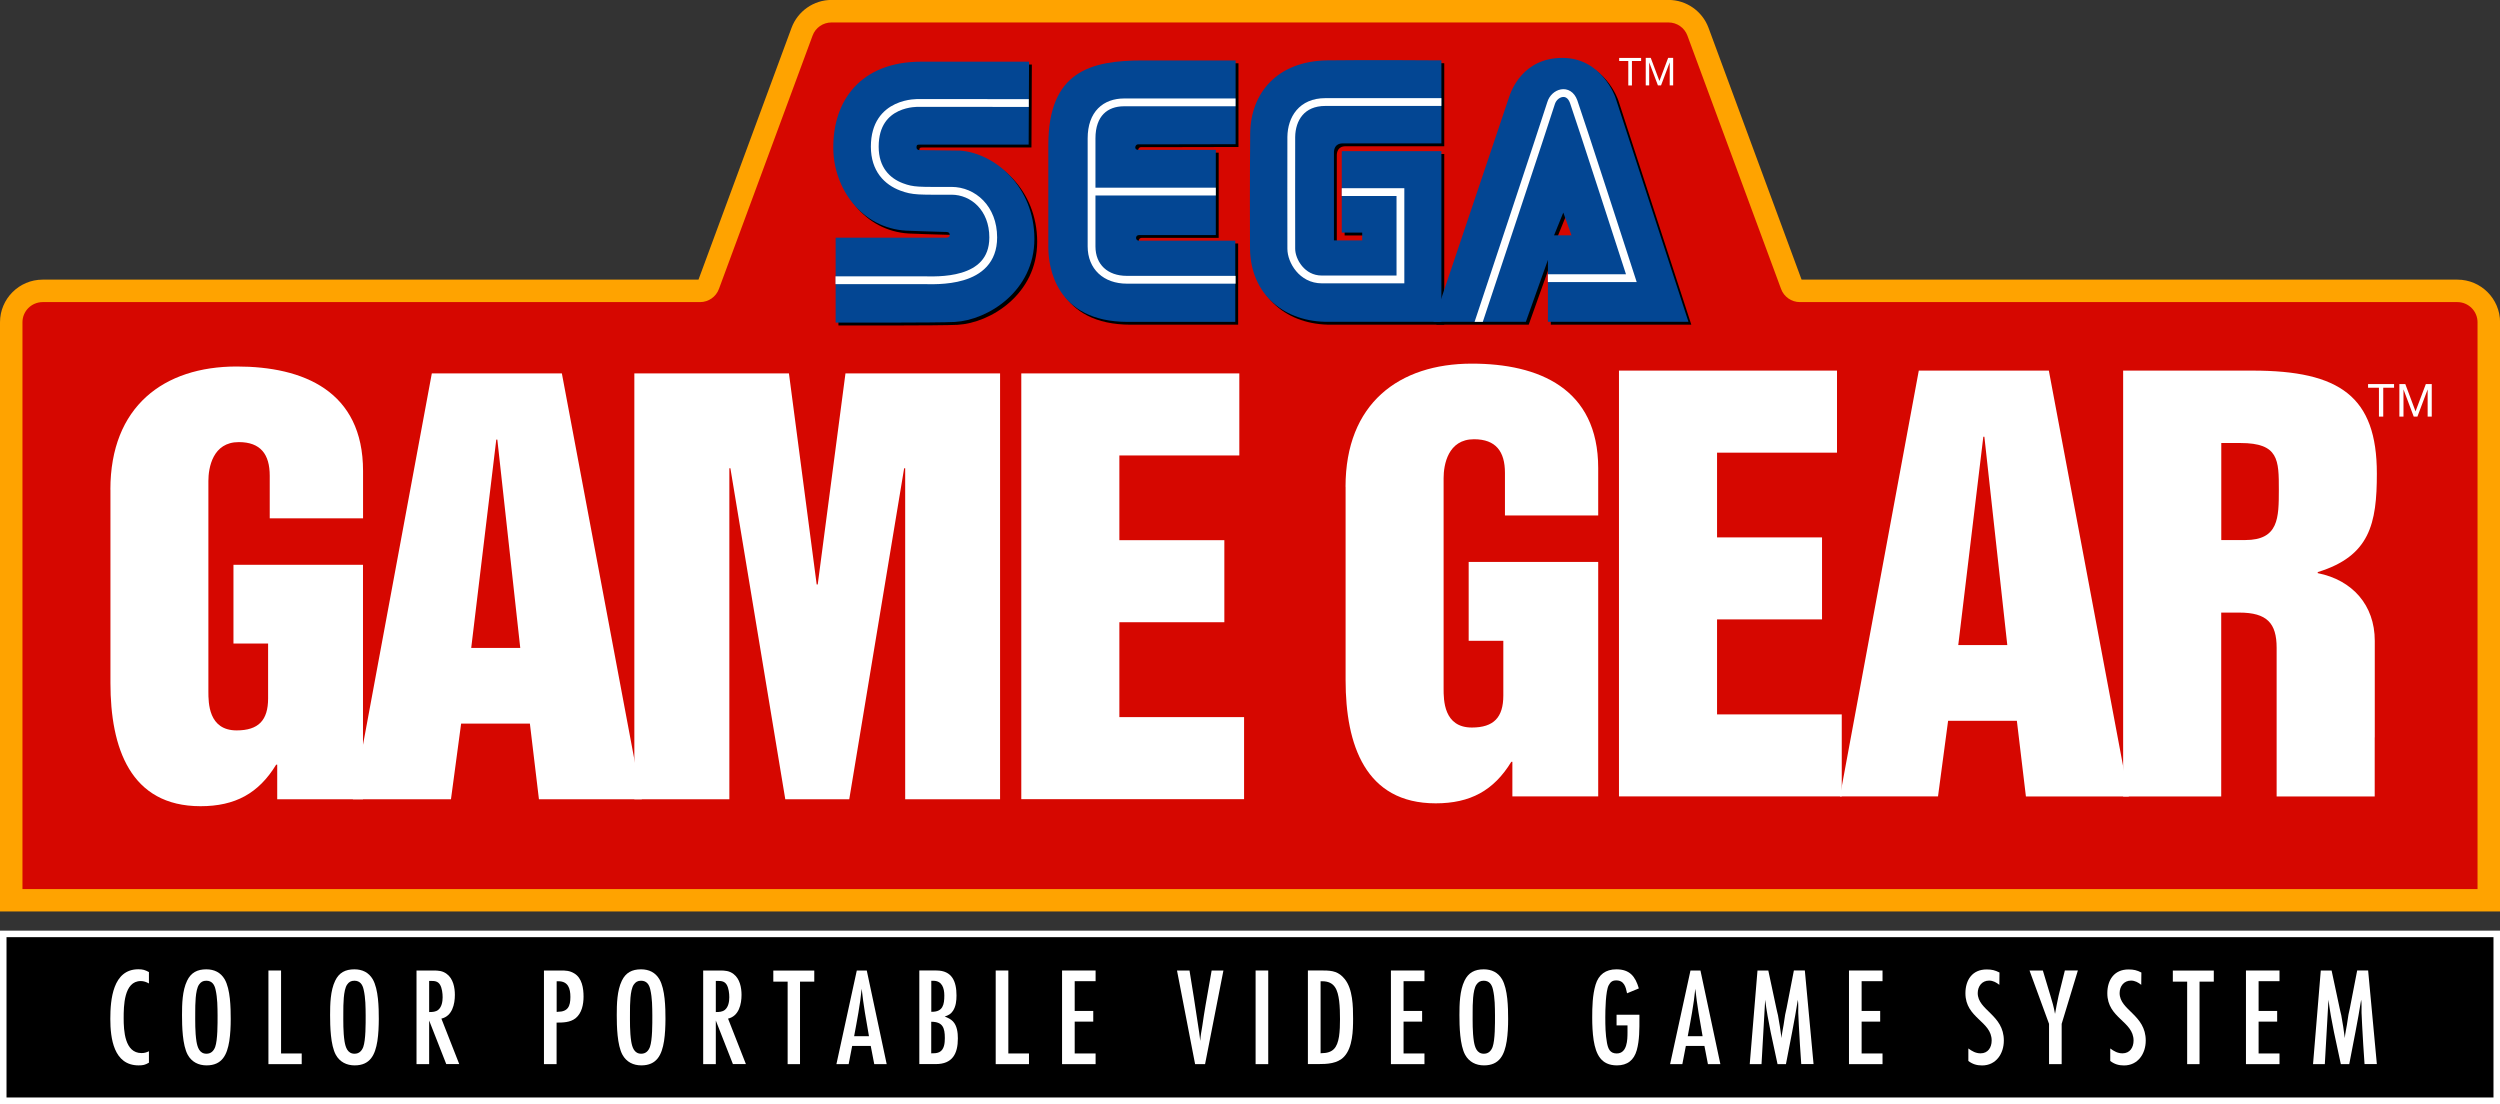 <?xml version="1.0" encoding="utf-8"?>
<!-- Generator: Adobe Illustrator 26.0.3, SVG Export Plug-In . SVG Version: 6.00 Build 0)  -->
<svg version="1.1" id="Layer_1" xmlns="http://www.w3.org/2000/svg" xmlns:xlink="http://www.w3.org/1999/xlink" x="0px" y="0px"
	 viewBox="0 0 3839 1695.3" style="enable-background:new 0 0 3839 1695.3;" xml:space="preserve">
<rect x="0" y="0" width="3839" height="1695.3" fill="#333333" stroke="none"/>
<style type="text/css">
	.st0{fill:#FFFFFF;}
	.st1{fill:#FFA300;}
	.st2{fill:#D60700;}
	.st3{enable-background:new    ;}
	.st4{fill:#034693;}
	.st5{fill:none;stroke:#FFFFFF;stroke-width:11.969;stroke-miterlimit:10;}
	
		.st6{clip-path:url(#SVGID_00000172412681695940269920000004348806763808708508_);fill:none;stroke:#FFFFFF;stroke-width:11.969;stroke-miterlimit:10;}
	
		.st7{clip-path:url(#SVGID_00000165952900752009374480000006569451456067926925_);fill:none;stroke:#FFFFFF;stroke-width:11.969;stroke-miterlimit:10;}
	
		.st8{clip-path:url(#SVGID_00000046335621774248429310000016016805472005746090_);fill:none;stroke:#FFFFFF;stroke-width:11.969;stroke-miterlimit:10;}
	
		.st9{clip-path:url(#SVGID_00000072968856342140343490000016373165198578020484_);fill:none;stroke:#FFFFFF;stroke-width:11.969;stroke-miterlimit:10;}
	
		.st10{clip-path:url(#SVGID_00000079486502497243435720000016659843821669129405_);fill:none;stroke:#FFFFFF;stroke-width:11.969;stroke-miterlimit:10;}
	
		.st11{clip-path:url(#SVGID_00000006687880697391048770000009559481098089760431_);fill:none;stroke:#FFFFFF;stroke-width:11.969;stroke-miterlimit:10;}
	.st12{fill:none;stroke:#000000;stroke-width:11.969;stroke-miterlimit:10;}
	
		.st13{clip-path:url(#SVGID_00000101802855039086909780000011365416874562659992_);fill:none;stroke:#000000;stroke-width:11.969;stroke-miterlimit:10;}
	
		.st14{clip-path:url(#SVGID_00000114045337721988330740000007192449479722318989_);fill:none;stroke:#000000;stroke-width:11.969;stroke-miterlimit:10;}
	
		.st15{clip-path:url(#SVGID_00000180360095592257072970000011426804929582565054_);fill:none;stroke:#000000;stroke-width:11.969;stroke-miterlimit:10;}
	
		.st16{clip-path:url(#SVGID_00000080183992794205547190000006005988189728067519_);fill:none;stroke:#000000;stroke-width:11.969;stroke-miterlimit:10;}
	
		.st17{clip-path:url(#SVGID_00000177462517021469897330000016602718225705686163_);fill:none;stroke:#000000;stroke-width:11.969;stroke-miterlimit:10;}
	
		.st18{clip-path:url(#SVGID_00000136401092328934249580000013282351037001678011_);fill:none;stroke:#000000;stroke-width:11.969;stroke-miterlimit:10;}
	.st19{fill:none;}
</style>
<g>
	<g>
		<g>
			<rect x="5" y="1434.1" width="3829" height="256.2"/>
			<g>
				<path class="st0" d="M3829,1439.1v246.2H10l0-246.2H3829 M3839,1429.1H0l0,266.2h3839V1429.1L3839,1429.1z"/>
			</g>
		</g>
		<g>
			<g>
				<path class="st0" d="M228.6,1631.9c-5.8,3.4-9.1,4.1-15.7,4.1c-38.4,0-43.5-41.8-43.5-71.3s3.7-76.3,43.1-76.3
					c6.7,0,10.3,1.1,16.2,4.3v17.5c-3.9-2.2-8-3.7-12.5-3.7c-26.1,0-26.3,38.8-26.3,57.1c0,18.8,1.5,53.5,27.4,53.5
					c4.3,0,7.5-0.9,11.4-2.8V1631.9z"/>
				<path class="st0" d="M352.1,1598.7c-3.4,21.1-11,37.3-34.9,37.3c-12.3,0-22.8-5.2-28.9-16.2c-8.2-14.9-8.8-44-8.8-61
					c0-16.8,0.4-37.5,7.8-52.8c6-12.5,15.7-17.5,29.5-17.5c12.1,0,22,4.7,28.2,15.3c8.8,15.3,9.3,43.3,9.3,61
					C354.3,1576.3,353.8,1587.5,352.1,1598.7z M331,1519.6c-1.7-7.8-5.6-13.6-14.2-13.6c-5.2,0-8.4,1.9-11.2,6
					c-5.8,8.2-5.8,31.7-5.8,41.8c0,15.1-0.4,30.6,1.9,45.5c1.5,8.8,4.5,18.8,15.3,18.8c6.9,0,11-4.1,13.4-10.3
					c3.9-11,3.7-35.8,3.7-48.3C334,1546.4,334,1532.6,331,1519.6z"/>
				<path class="st0" d="M412.2,1634.1v-143.8h19.4v127.4h31.7v16.4H412.2z"/>
				<path class="st0" d="M579.5,1598.7c-3.4,21.1-11,37.3-34.9,37.3c-12.3,0-22.8-5.2-28.9-16.2c-8.2-14.9-8.8-44-8.8-61
					c0-16.8,0.4-37.5,7.8-52.8c6-12.5,15.7-17.5,29.5-17.5c12.1,0,22,4.7,28.2,15.3c8.8,15.3,9.3,43.3,9.3,61
					C581.6,1576.3,581.2,1587.5,579.5,1598.7z M558.4,1519.6c-1.7-7.8-5.6-13.6-14.2-13.6c-5.2,0-8.4,1.9-11.2,6
					c-5.8,8.2-5.8,31.7-5.8,41.8c0,15.1-0.4,30.6,1.9,45.5c1.5,8.8,4.5,18.8,15.3,18.8c6.9,0,11-4.1,13.4-10.3
					c3.9-11,3.7-35.8,3.7-48.3C561.4,1546.4,561.4,1532.6,558.4,1519.6z"/>
				<path class="st0" d="M685.3,1634.1l-26.3-67v67h-19.4v-143.8h25.7c7.8,0,14.4,0.4,20.9,5.4c9.7,7.3,12.3,20.7,12.3,32.1
					c0,14-3.9,32.5-20.7,36.4l27.4,69.8H685.3z M659,1554.1c5,0,10.1-0.2,14-3.4c5.4-4.5,6.7-12.7,6.7-19.4c0-5.8-0.9-13.8-3.9-19
					c-3.2-5.4-8-6-13.6-6H659V1554.1z"/>
			</g>
			<g>
				<path class="st0" d="M860.8,1490.3c8,0,14,0.2,21.1,4.5c11.9,7.1,14.2,22.8,14.2,35.6c0,11.9-2.6,25.6-12.5,33.4
					c-8.2,6.3-19,6.5-28.9,6.5v63.8h-19.4v-143.8H860.8z M856.5,1553.7c15.7,0,19.4-8.6,19.4-22.8c0-12.9-3.4-24.1-18.5-24.1h-2.6
					v47H856.5z"/>
				<path class="st0" d="M1019.7,1598.7c-3.4,21.1-11,37.3-34.9,37.3c-12.3,0-22.8-5.2-28.9-16.2c-8.2-14.9-8.8-44-8.8-61
					c0-16.8,0.4-37.5,7.8-52.8c6-12.5,15.7-17.5,29.5-17.5c12.1,0,22,4.7,28.2,15.3c8.8,15.3,9.3,43.3,9.3,61
					C1021.8,1576.3,1021.4,1587.5,1019.7,1598.7z M998.6,1519.6c-1.7-7.8-5.6-13.6-14.2-13.6c-5.2,0-8.4,1.9-11.2,6
					c-5.8,8.2-5.8,31.7-5.8,41.8c0,15.1-0.4,30.6,1.9,45.5c1.5,8.8,4.5,18.8,15.3,18.8c6.9,0,11-4.1,13.4-10.3
					c3.9-11,3.7-35.8,3.7-48.3C1001.6,1546.4,1001.6,1532.6,998.6,1519.6z"/>
				<path class="st0" d="M1125.5,1634.1l-26.3-67v67h-19.4v-143.8h25.7c7.8,0,14.4,0.4,20.9,5.4c9.7,7.3,12.3,20.7,12.3,32.1
					c0,14-3.9,32.5-20.7,36.4l27.4,69.8H1125.5z M1099.2,1554.1c5,0,10.1-0.2,14-3.4c5.4-4.5,6.7-12.7,6.7-19.4
					c0-5.8-0.9-13.8-3.9-19c-3.2-5.4-8-6-13.6-6h-3.2V1554.1z"/>
				<path class="st0" d="M1228.5,1507.4v126.7h-19v-126.7h-22v-17h62.9v17H1228.5z"/>
				<path class="st0" d="M1342.5,1634.1l-5.4-28h-28.5l-5.4,28h-18.8l31.3-143.8h15.3l30.6,143.8H1342.5z M1334.4,1591.2
					c-4.3-24.1-8.6-48.5-11.2-72.9c-2.4,24.6-7.1,48.7-11.6,72.9H1334.4z"/>
				<path class="st0" d="M1438,1490.3c24.1,0,30.8,17,30.8,38.4c0,8-0.9,16.6-5.4,23.5c-3.2,5-7.1,6.9-12.7,8.8
					c4.5,1.7,9.3,3.9,12.7,7.5c6.3,6.7,7.5,17.2,7.5,26.1c0,23.3-8.2,39.4-33.8,39.4h-25.4v-143.8H1438z M1431.3,1553.7
					c16.6,0,18.8-11,18.8-25c0-11.2-3.4-22.6-16.8-22.6h-3.2v47.6H1431.3z M1430,1617.5c4.1,0,8.4,0,12.1-1.7
					c8-3.7,8.8-14.2,8.8-21.8c0-15.7-3.2-25-20.9-25V1617.5z"/>
				<path class="st0" d="M1529,1634.1v-143.8h19.4v127.4h31.7v16.4H1529z"/>
				<path class="st0" d="M1630.9,1634.1v-143.8h51.5v16.4h-32.1v45.7h28.5v16.4h-28.5v48.9h32.1v16.4H1630.9z"/>
			</g>
			<g>
				<path class="st0" d="M1850.5,1634.1h-15.3l-27.8-143.8h19.2c4.5,27.8,9.1,55.6,13.1,83.6c1.3,8.2,2.6,16.4,3.4,24.6
					c0.4-7.8,1.9-15.5,3.2-23.3c1.7-10.6,3-21.3,5-31.9l9.3-53h18.1L1850.5,1634.1z"/>
				<path class="st0" d="M1928.1,1634.1v-143.8h19.4v143.8H1928.1z"/>
				<path class="st0" d="M2032.4,1490.3c14,0,23.5,1.9,32.5,13.1c12.5,15.3,12.9,41.8,12.9,60.8c0,18.1-0.6,44.4-13.8,58.4
					c-10.1,10.8-26.1,11.4-39.9,11.4h-15.7v-143.8H2032.4z M2028.8,1617.3c18.3,0,24.6-8.4,27.4-25.6c1.3-8.8,1.5-17.9,1.5-26.7
					c0-9.3-0.2-18.8-1.3-28c-2.2-16.6-6.5-30.2-26.1-30.2h-2.4v110.6H2028.8z"/>
				<path class="st0" d="M2135.9,1634.1v-143.8h51.5v16.4h-32.1v45.7h28.5v16.4h-28.5v48.9h32.1v16.4H2135.9z"/>
				<path class="st0" d="M2313.7,1598.7c-3.4,21.1-11,37.3-34.9,37.3c-12.3,0-22.8-5.2-28.9-16.2c-8.2-14.9-8.8-44-8.8-61
					c0-16.8,0.4-37.5,7.8-52.8c6-12.5,15.7-17.5,29.5-17.5c12.1,0,22,4.7,28.2,15.3c8.8,15.3,9.3,43.3,9.3,61
					C2315.9,1576.3,2315.4,1587.5,2313.7,1598.7z M2292.6,1519.6c-1.7-7.8-5.6-13.6-14.2-13.6c-5.2,0-8.4,1.9-11.2,6
					c-5.8,8.2-5.8,31.7-5.8,41.8c0,15.1-0.4,30.6,1.9,45.5c1.5,8.8,4.5,18.8,15.3,18.8c6.9,0,11-4.1,13.4-10.3
					c3.9-11,3.7-35.8,3.7-48.3C2295.6,1546.4,2295.6,1532.6,2292.6,1519.6z"/>
			</g>
			<g>
				<path class="st0" d="M2517.5,1564c0,15.7,0.2,33.4-4.1,48.7c-4.3,15.3-14.4,23.3-30.4,23.3c-24.6,0-32.3-17.2-35.8-38.6
					c-1.7-11.4-2.2-23.1-2.2-34.5c0-16.6,0.4-34.9,5.2-50.9c4.7-15.5,15.5-23.5,31.9-23.5c20.5,0,29.1,10.8,34.5,29.3l-18.1,7.5
					c-1.9-9.7-4.5-19.8-16.6-19.8c-6,0-8.8,2.4-11.6,7.5c-4.7,8.8-5.2,38.2-5.2,49.1c0,13.1,0.2,26.5,2.6,39.4
					c1.7,8.8,4.5,16.2,14.9,16.2c16.2,0,16.6-20.9,16.6-32.5v-10.6h-16.8v-16.4h35.1V1564z"/>
				<path class="st0" d="M2622.7,1634.1l-5.4-28h-28.5l-5.4,28h-18.8l31.3-143.8h15.3l30.6,143.8H2622.7z M2614.5,1591.2
					c-4.3-24.1-8.6-48.5-11.2-72.9c-2.4,24.6-7.1,48.7-11.6,72.9H2614.5z"/>
				<path class="st0" d="M2766,1634.1c-1.3-19.8-2.8-39.9-3.7-59.7c-0.2-6.5-0.6-12.7-0.9-19.2c-0.2-6.7,0.4-13.4-0.6-20
					c-5.2,33.2-12.1,66-18.3,98.9h-12.9c-6.9-32.8-14.9-65.5-19-98.9l-5.6,98.9h-18.1l11.9-143.8h16.6l12.5,58.6
					c0.6,3.4,1.7,6.9,2.4,10.3c2.2,11.6,3.9,23.3,5.4,34.9c0.4-6.9,2.2-13.6,3.2-20.3c0.9-5.2,1.5-10.6,2.4-15.7
					c0.6-3.4,1.5-6.7,2.2-10.1l11.2-57.8h16.8l13.4,143.8H2766z"/>
				<path class="st0" d="M2839.3,1634.1v-143.8h51.5v16.4h-32.1v45.7h28.5v16.4h-28.5v48.9h32.1v16.4H2839.3z"/>
			</g>
			<g>
				<path class="st0" d="M3070.2,1512.3c-4.7-3.7-9.7-6.5-15.7-6.5c-11,0-17.5,8.8-17.5,19.2c0,26.5,40.1,33.2,40.1,72.9
					c0,20-11.9,38.2-33.4,38.2c-8,0-14.7-1.9-21.1-6.9V1610c5.8,4.3,11.4,7.5,18.8,7.5c11.4,0,17-9.1,17-19.6
					c0-29.7-40.3-34.3-40.3-72.6c0-20.5,10.6-36.6,32.5-36.6c8,0,12.7,1.1,19.8,4.7L3070.2,1512.3z"/>
				<path class="st0" d="M3165.9,1572.2v61.9h-19.4v-61.9l-30-81.9h20.5l11.6,38.6c2.8,9.3,5,16.4,7.1,28c1.1-6.5,3.9-21.1,5.6-28.5
					l9.5-38.2h20L3165.9,1572.2z"/>
				<path class="st0" d="M3288.1,1512.3c-4.7-3.7-9.7-6.5-15.7-6.5c-11,0-17.5,8.8-17.5,19.2c0,26.5,40.1,33.2,40.1,72.9
					c0,20-11.9,38.2-33.4,38.2c-8,0-14.7-1.9-21.1-6.9V1610c5.8,4.3,11.4,7.5,18.8,7.5c11.4,0,17-9.1,17-19.6
					c0-29.7-40.3-34.3-40.3-72.6c0-20.5,10.6-36.6,32.5-36.6c8,0,12.7,1.1,19.8,4.7L3288.1,1512.3z"/>
				<path class="st0" d="M3377.6,1507.4v126.7h-19v-126.7h-22v-17h62.9v17H3377.6z"/>
				<path class="st0" d="M3448.9,1634.1v-143.8h51.5v16.4h-32.1v45.7h28.5v16.4h-28.5v48.9h32.1v16.4H3448.9z"/>
				<path class="st0" d="M3631,1634.1c-1.3-19.8-2.8-39.9-3.7-59.7c-0.2-6.5-0.6-12.7-0.9-19.2c-0.2-6.7,0.4-13.4-0.6-20
					c-5.2,33.2-12.1,66-18.3,98.9h-12.9c-6.9-32.8-14.9-65.5-19-98.9l-5.6,98.9h-18.1l11.9-143.8h16.6l12.5,58.6
					c0.6,3.4,1.7,6.9,2.4,10.3c2.2,11.6,3.9,23.3,5.4,34.9c0.4-6.9,2.2-13.6,3.2-20.3c0.9-5.2,1.5-10.6,2.4-15.7
					c0.6-3.4,1.5-6.7,2.2-10.1l11.2-57.8h16.8l13.4,143.8H3631z"/>
			</g>
		</g>
	</g>
	<g>
		<path class="st1" d="M0,1399.7V494.9c0-36.1,29.4-65.5,65.5-65.5h1007.1l142.9-386.7c9.5-25.6,34.1-42.8,61.4-42.8h1285.3
			c27.3,0,51.9,17.2,61.4,42.8l142.9,386.7h1007.1c36.1,0,65.5,29.4,65.5,65.5v904.7H0z"/>
		<path class="st2" d="M34.5,494.9v870.3h3770V494.9c0-17.1-13.9-31-31-31H2764c-13,0-24.6-8.1-29-20.2l-143.8-389
			c-4.5-12.2-16.1-20.2-29-20.2H1276.8c-13,0-24.6,8.1-29,20.2l-143.8,389c-4.5,12.2-16.1,20.2-29,20.2H65.5
			C48.3,464,34.5,477.8,34.5,494.9z"/>
		<g>
			<g>
				<g>
					<path class="st0" d="M169.5,751.9c0-127.7,81.8-189.1,194-189.1c102.3,0,194,37.6,194,160.4v72.8H414.2v-65.5
						c0-32.7-13.9-51.6-47.5-51.6c-40.1,0-46.7,39.3-46.7,59.7v323.3c0,17.2,0,59.7,43.4,59.7c33.6,0,48.3-15.6,48.3-49.1v-84.3
						h-53.2V867.3h198.9v360.1H425.7v-53.2h-1.6c-27,44.2-63,63.8-116.2,63.8c-108,0-138.3-90-138.3-189.1V751.9z"/>
					<path class="st0" d="M663.1,573.4h199.7l122.8,654h-158l-13.9-116.2H708.1l-15.6,116.2H541.9L663.1,573.4z M723.6,995h75.3
						l-35.2-320h-1.6L723.6,995z"/>
					<path class="st0" d="M974.1,573.4h237.4l42.6,324.1h1.6l42.6-324.1h237.4v654h-145.7V719.1h-1.6l-84.3,508.3h-98.2l-84.3-508.3
						h-1.6v508.3H974.1V573.4z"/>
					<path class="st0" d="M1568.3,573.4h334.8v126h-184.2v130.1h161.2v126h-161.2v145.7h191.5v126h-342.1V573.4z"/>
				</g>
				<g>
					<path class="st0" d="M2066.2,747.5c0-127.7,81.8-189.1,194-189.1c102.3,0,194,37.7,194,160.4v72.8h-143.2v-65.5
						c0-32.7-13.9-51.6-47.5-51.6c-40.1,0-46.7,39.3-46.7,59.7v323.3c0,17.2,0,59.7,43.4,59.7c33.6,0,48.3-15.6,48.3-49.1V984h-53.2
						V862.9h198.9V1223h-131.8v-53.2h-1.6c-27,44.2-63,63.8-116.2,63.8c-108,0-138.3-90-138.3-189.1V747.5z"/>
					<path class="st0" d="M2486.1,569.1h334.8v126h-184.2v130.1h161.2v126h-161.2V1097h191.5v126h-342.1V569.1z"/>
					<path class="st0" d="M2946.5,569.1h199.7l122.8,654h-158l-13.9-116.2h-105.6L2976,1223h-150.6L2946.5,569.1z M3007.1,990.6
						h75.3l-35.2-320h-1.6L3007.1,990.6z"/>
				</g>
			</g>
			<path class="st0" d="M3646.7,1132.4c-0.1-11.4,0-22.6,0-32.9V1069V984c0-54.8-34.4-93.3-87.6-103.9v-1.6
				c80.2-24.6,90.8-74.5,90.8-151.4c0-117.9-56.5-158-190.7-158h-198.9v654h150.6V940.7h27.8c42.6,0,57.3,16.4,57.3,54v104.8
				c0,43.4,0,98.5,0,123.6h150.6V1132.4z M3447.8,829.3h-36.8v-149h29.5c58.9,0,58.9,26.2,58.9,72
				C3499.3,795,3499.3,829.3,3447.8,829.3z"/>
		</g>
		<g>
			<g class="st3">
				<path class="st0" d="M2500.5,93.7h-14.1v-4.7h33.7v4.7h-14.1v37.5h-5.6V93.7z"/>
			</g>
			<g class="st3">
				<path class="st0" d="M2527.2,88.9h7.7l13.3,35.4l13.4-35.4h7.7v42.2h-5.3V96h-0.1l-13.2,35.1h-4.8L2532.6,96h-0.1v35.1h-5.3
					V88.9z"/>
			</g>
		</g>
		<g>
			<g class="st3">
				<path class="st0" d="M3653,595.4h-16.6v-5.6h39.9v5.6h-16.6v44.3h-6.6V595.4z"/>
			</g>
			<g class="st3">
				<path class="st0" d="M3684.5,589.8h9.1l15.7,41.9l15.8-41.9h9.1v49.9h-6.3v-41.5h-0.1l-15.6,41.5h-5.7l-15.6-41.5h-0.1v41.5
					h-6.3V589.8z"/>
			</g>
		</g>
		<g>
			<path d="M2217.8,224.5V97.1c0,0-118.5-0.9-175.5,0c-76.2,1.2-117.4,49.6-118.1,112.1c-0.6,62.5-0.5,156.1-0.3,176.3
				c0.6,72.1,53.9,114,121.2,113.1h172.7V236.5h-151.5c-0.7,0-1.1,0-1.3,0.1c-0.1,0.3-0.2,0.8-0.2,1.7c0,10.6,0,123.3,0,123.3
				l31.4,0v12h-43.4c0,0,0-124.7,0-135.2c0-4.1,1.3-13.8,13.5-13.8H2217.8z"/>
			<path id="path16_00000148641288622412667330000007626964912759998091_" d="M2205.6,498.6c0,0,114.8-341.2,116-344.7
				c3.2-9.8,21.1-60.6,82-60.6c60.9,0,81.4,60.6,81.4,60.6l112.2,344.7h-215.8v-95.1l-33.9,95.1H2205.6z M2417.6,365.8l-12.6-35
				l-14.2,35H2417.6z"/>
			<path id="path28_00000120518466571209756050000007643405185112398476_" d="M1901.3,373.9v124.7h-165
				c-111.3,0-122.1-85.2-122.1-114.3c0-4.4,0-157.2,0-157.2c0-113,64.6-130,144.9-130c10.2,0,142.7,0,142.7,0v128.6l-92.8,0.2h-25.6
				h-4.3H1752c-2.4,0-4.3,2.4-4.3,4.8c0,2.4,1.9,3.7,4.3,3.7h27.1h4.3h25.6h62.4v130.9h-62.6h-6.8h-4.3H1753c-2.4,0-4.3,1.9-4.3,4.3
				c0,2.4,1.9,4.3,4.3,4.3h44.5h4.3h6.8h59.4L1901.3,373.9"/>
			<path id="path36_00000154387588291782413840000007487270158292151693_" d="M1584.5,99.1c0,0-109.2,0-165.4,0
				c-93.4,0-136.2,60-135.2,133.9c0.8,60.6,43.1,121.5,111.7,125.6c0,0,50.3,1.9,57.3,1.9c7,0,10.1,0.2,9.7,5.3
				c-0.3,4.2-5.5,3.6-10.4,3.6h-164.7v58.3l0,72.1c0,0,158.4,0.4,182.9-1c51.2-2.9,122.3-47.5,122.3-127.5
				c0-80-60.3-131.4-113.7-135.6c0,0-59.2-0.8-62.6-0.8c-3.4,0-5.1-2.1-4.7-5c0.4-2.9,0.9-3.4,4.7-3.4c3.8,0,167.5,0,167.5,0
				L1584.5,99.1"/>
			<path class="st4" d="M2213.4,220.2V92.7c0,0-118.5-0.9-175.5,0c-76.2,1.2-117.4,49.6-118.1,112.1c-0.6,62.5-0.5,156.1-0.3,176.3
				c0.6,72.1,53.9,114,121.2,113.1h172.7V232.1h-151.5c-0.7,0-1.1,0-1.3,0.1c-0.1,0.3-0.2,0.8-0.2,1.7c0,10.6,0,123.3,0,123.3
				l31.4,0v12h-43.4c0,0,0-124.7,0-135.2c0-4.1,1.3-13.8,13.5-13.8H2213.4z"/>
			<path id="path16_00000085970171702855546250000002314623084514675596_" class="st4" d="M2201.2,494.2c0,0,114.8-341.2,116-344.7
				c3.2-9.8,21.1-60.6,82-60.6c60.9,0,81.4,60.6,81.4,60.6l112.2,344.7h-215.8v-95.1l-33.9,95.1H2201.2z M2413.2,361.4l-12.6-35
				l-14.2,35H2413.2z"/>
			<path id="path26_00000041998190681793461820000012724405759169516443_" class="st5" d="M2213.4,156.7c0,0-114.5,0-178.2,0
				c-36.4,0-51.9,25.7-52.3,53.5c-0.2,13.1,0,153.2,0,171.8s16.5,47.1,46.8,47.1c29.1,0,120.8,0,120.8,0V295h-60.6h-29.5"/>
			<path id="path28_00000151542792674453746880000009569526990354995368_" class="st4" d="M1896.9,369.6v124.7h-165
				c-111.3,0-122.1-85.2-122.1-114.3c0-4.4,0-157.2,0-157.2c0-113,64.6-130,144.9-130c10.2,0,142.7,0,142.7,0v128.6l-92.8,0.2H1779
				h-4.3h-27.1c-2.4,0-4.3,2.4-4.3,4.8c0,2.4,1.9,3.7,4.3,3.7h27.1h4.3h25.6h62.4v130.9h-62.6h-6.8h-4.3h-44.5
				c-2.4,0-4.3,1.9-4.3,4.3c0,2.4,1.9,4.3,4.3,4.3h44.5h4.3h6.8h59.4L1896.9,369.6"/>
			<path id="path32_00000130646620245621005960000011749541031873589672_" class="st5" d="M1897.4,429.6c0,0-134.3,0-167,0
				c-32.7,0-54.2-20-54.2-51.2c0-18.9,0-150.8,0-165.9c0-38,21.4-55.3,50-55.3c27.2,0,171.1,0,171.1,0"/>
			<path id="path34_00000031894171352749597640000007227335138952647056_" class="st5" d="M1867,294.2h-191.3"/>
			<path id="path36_00000142173225065503071180000006751850177382460088_" class="st4" d="M1580.2,94.7c0,0-109.2,0-165.4,0
				c-93.4,0-136.2,60-135.2,133.9c0.8,60.6,43.1,121.5,111.7,125.6c0,0,50.3,1.9,57.3,1.9c7,0,10.1,0.2,9.7,5.3
				c-0.3,4.2-5.5,3.6-10.4,3.6h-164.7v58.3l0,72.1c0,0,158.4,0.4,182.9-1c51.2-2.9,122.3-47.5,122.3-127.5
				c0-80-60.3-131.4-113.7-135.6c0,0-59.2-0.8-62.6-0.8c-3.4,0-5.1-2.1-4.7-5c0.4-2.9,0.9-3.4,4.7-3.4c3.8,0,167.5,0,167.5,0
				L1580.2,94.7"/>
			<path id="path38_00000155146009743961265750000004361606982009545616_" class="st5" d="M1579.8,158.2l-168.8-0.1
				c0,0-67.7-3.2-67.7,67.1c0,34.9,19.1,53.5,41.1,61.8c18,6.8,27.1,6,76.6,6c33.5,0,64.2,26.8,64.2,71.6
				c0,72.1-89.4,65.7-107.4,65.7c-12.1,0-134.8,0-134.8,0"/>
			<g>
				<defs>
					<rect id="SVGID_00000106141580320753538940000017634301096870172295_" x="2221.4" y="125.7" width="308.9" height="368.6"/>
				</defs>
				<clipPath id="SVGID_00000101793770570158578710000005540326114296769416_">
					<use xlink:href="#SVGID_00000106141580320753538940000017634301096870172295_"  style="overflow:visible;"/>
				</clipPath>
				
					<path id="path22_00000109723164942310571830000010331698147763570824_" style="clip-path:url(#SVGID_00000101793770570158578710000005540326114296769416_);fill:none;stroke:#FFFFFF;stroke-width:11.969;stroke-miterlimit:10;" d="
					M2269.3,498.4c0,0,107.7-323.7,112.5-339.9c4.8-16.2,26.9-23.9,34.7-2.4s88.6,271.1,88.6,271.1h-128.2"/>
			</g>
		</g>
	</g>
</g>
</svg>
